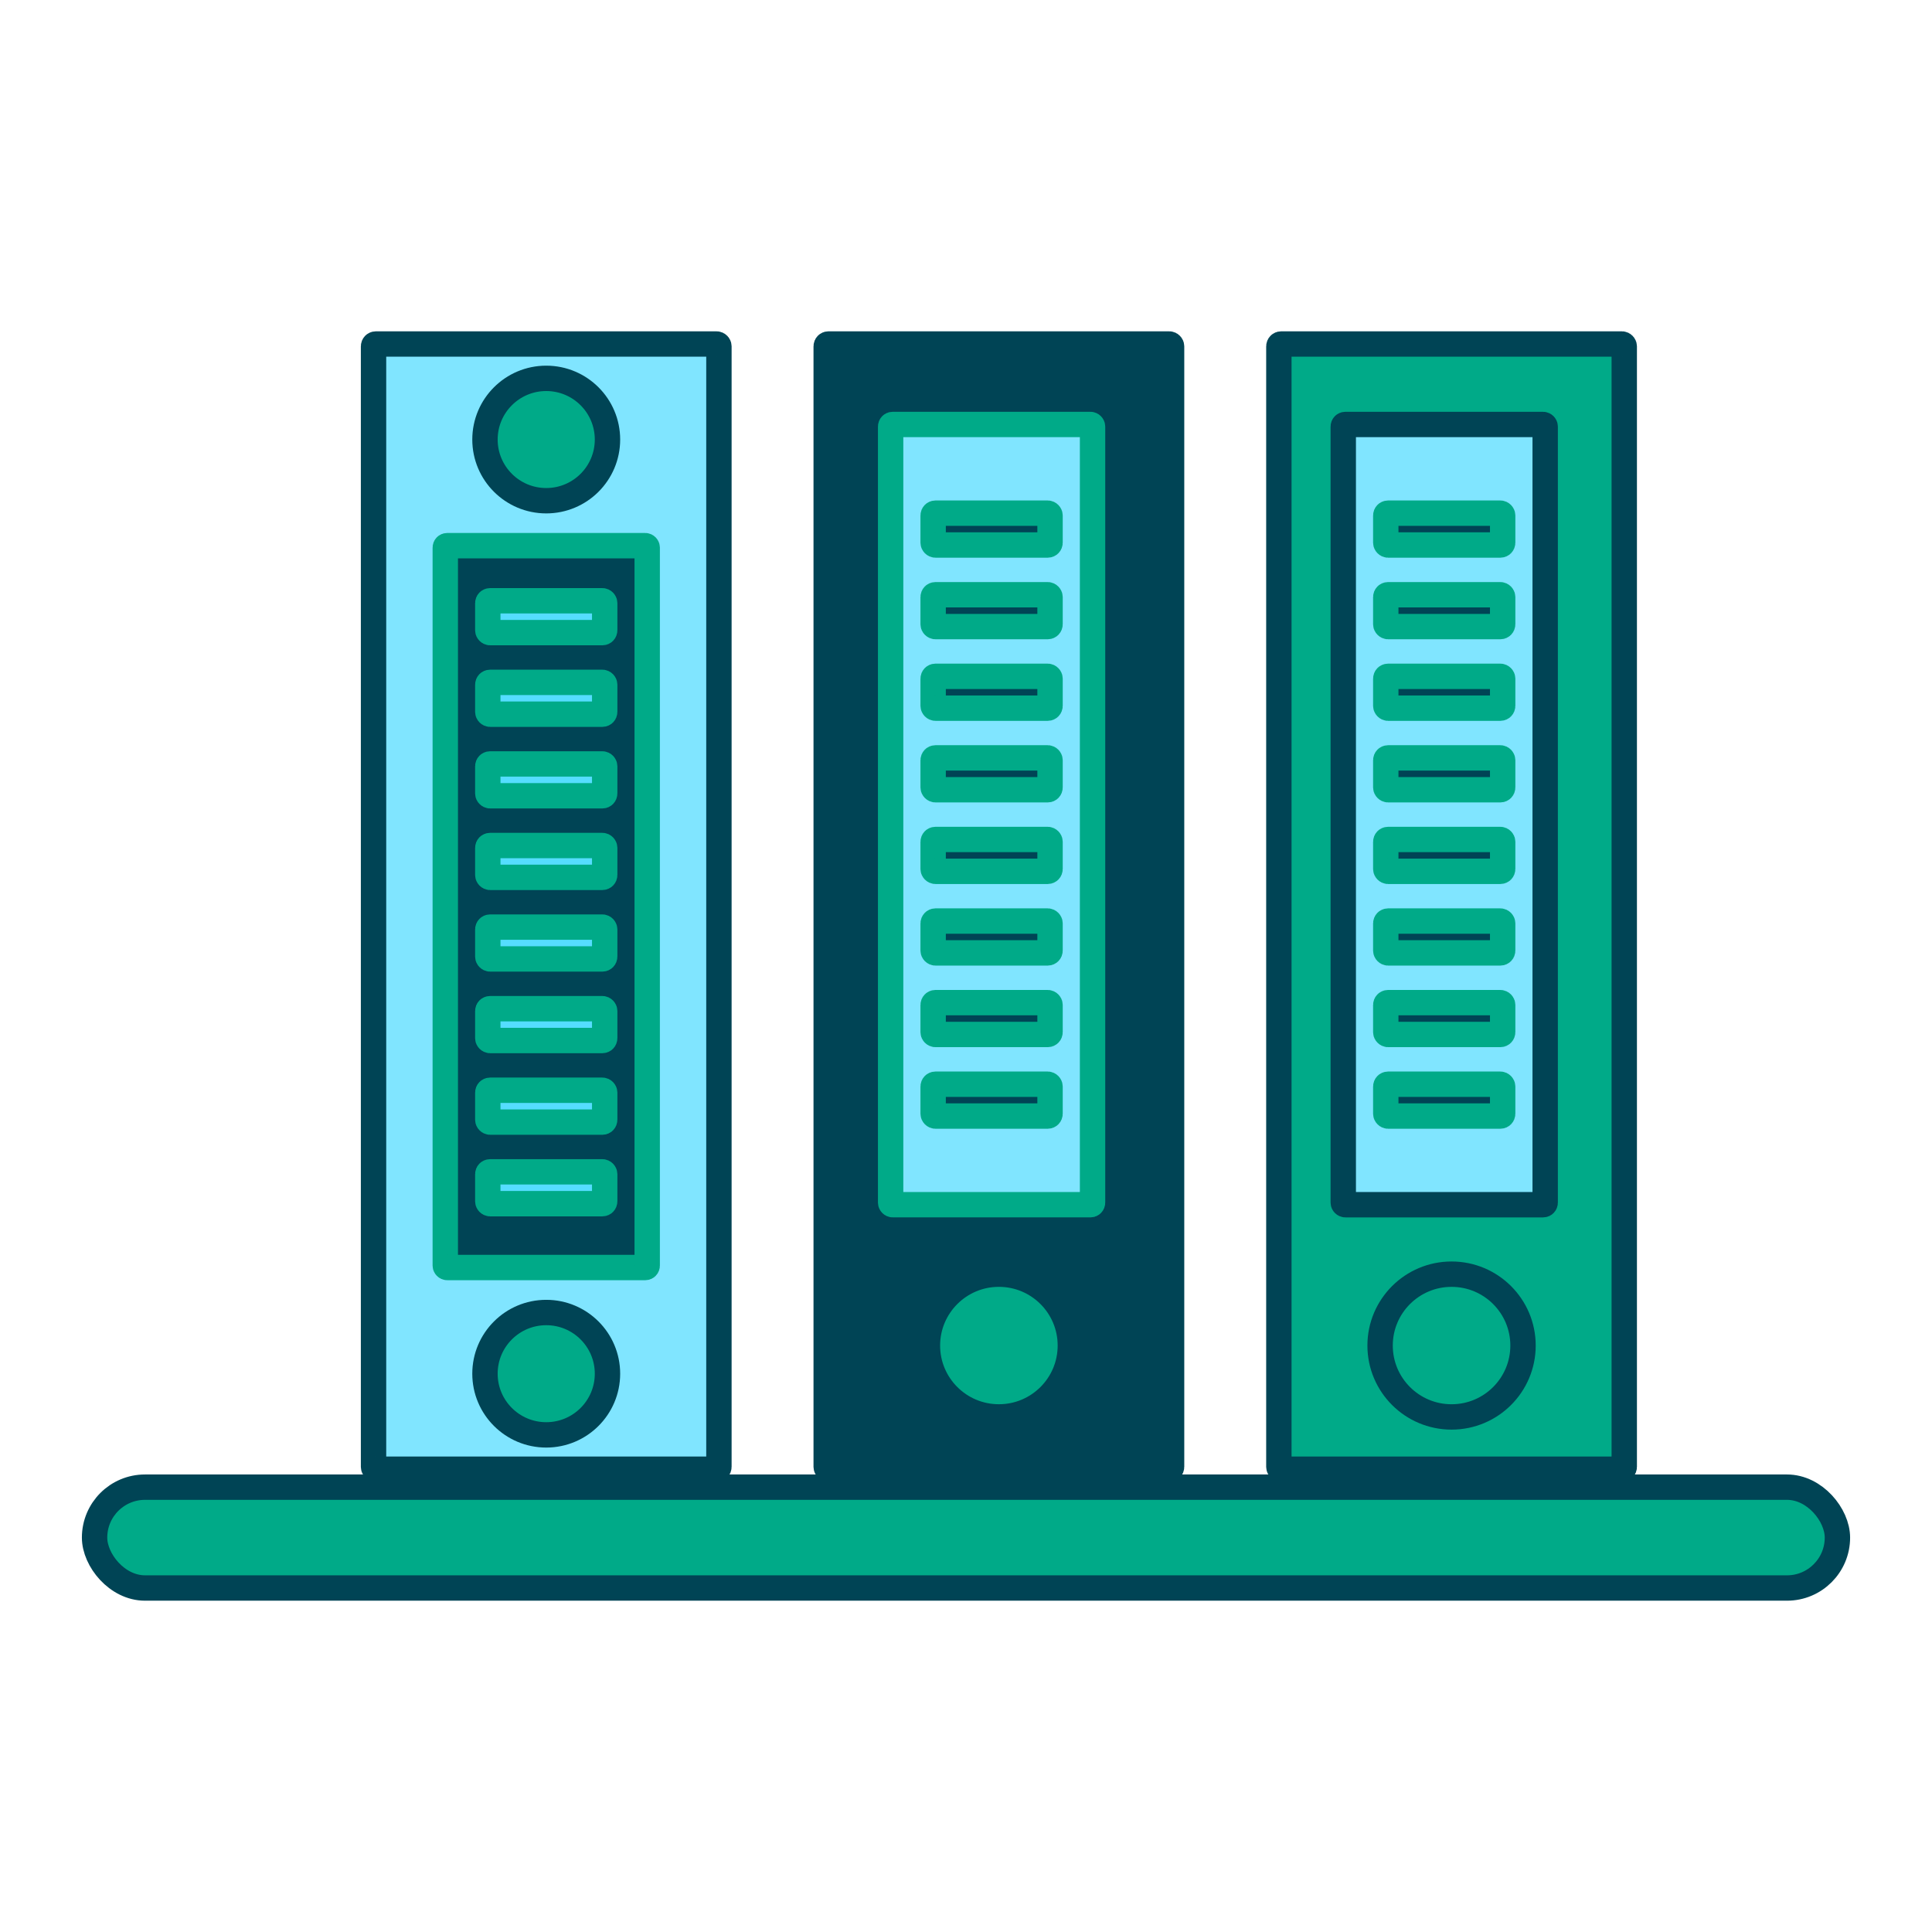 <?xml version="1.0" encoding="UTF-8" standalone="no"?>
<svg
   xmlns:dc="http://purl.org/dc/elements/1.1/"
   xmlns:cc="http://creativecommons.org/ns#"
   xmlns:rdf="http://www.w3.org/1999/02/22-rdf-syntax-ns#"
   xmlns:svg="http://www.w3.org/2000/svg"
   xmlns="http://www.w3.org/2000/svg"
   xmlns:sodipodi="http://sodipodi.sourceforge.net/DTD/sodipodi-0.dtd"
   xmlns:inkscape="http://www.inkscape.org/namespaces/inkscape"
   version="1.1"
   viewBox="0 0 1250 1250"
   id="svg4760"
   sodipodi:docname="documentation_home_logo.svg"
   width="1250"
   height="1250"
   inkscape:version="0.92.5 (2060ec1f9f, 2020-04-08)">
  <defs
     id="defs4764" />
  <sodipodi:namedview
     pagecolor="#ffffff"
     bordercolor="#666666"
     borderopacity="1"
     objecttolerance="10"
     gridtolerance="10"
     guidetolerance="10"
     inkscape:pageopacity="0"
     inkscape:pageshadow="2"
     inkscape:window-width="1914"
     inkscape:window-height="1042"
     id="namedview4762"
     showgrid="false"
     inkscape:zoom="0.415"
     inkscape:cx="306.32747"
     inkscape:cy="873.05734"
     inkscape:window-x="0"
     inkscape:window-y="16"
     inkscape:window-maximized="1"
     inkscape:current-layer="svg4760" />
  <g
     id="g4988"
     transform="translate(-400.808,-323.473)">
    <rect
       style="fill:#004455;fill-rule:evenodd;stroke:#004455;stroke-width:16.417;stroke-linecap:round"
       id="rect4672"
       ry="1.467"
       height="728.017"
       width="223.463"
       y="546.036"
       x="935.355" />
    <rect
       style="fill:#80e5ff;fill-rule:evenodd;stroke:#00aa88;stroke-width:16.417;stroke-linecap:round"
       id="rect4674"
       ry="1.315"
       height="504.803"
       width="130.641"
       y="598.105"
       x="977.046" />
    <ellipse
       ry="46.184"
       rx="46.236"
       style="fill:#00aa88;fill-rule:evenodd;stroke:#004455;stroke-width:16.417;stroke-linecap:round"
       id="circle4676"
       cy="1194.036"
       cx="1047.087" />
    <rect
       x="1004.55"
       y="655.486"
       width="75.634"
       height="20.604"
       ry="1.467"
       id="rect4678"
       style="fill:#004455;fill-rule:evenodd;stroke:#00aa88;stroke-width:16.417;stroke-linecap:round" />
    <rect
       x="1004.55"
       y="708.268"
       width="75.634"
       height="20.604"
       ry="1.467"
       id="rect4680"
       style="fill:#004455;fill-rule:evenodd;stroke:#00aa88;stroke-width:16.417;stroke-linecap:round" />
    <rect
       x="1004.55"
       y="761.05"
       width="75.634"
       height="20.604"
       ry="1.467"
       id="rect4682"
       style="fill:#004455;fill-rule:evenodd;stroke:#00aa88;stroke-width:16.417;stroke-linecap:round" />
    <rect
       x="1004.55"
       y="813.831"
       width="75.634"
       height="20.604"
       ry="1.467"
       id="rect4684"
       style="fill:#004455;fill-rule:evenodd;stroke:#00aa88;stroke-width:16.417;stroke-linecap:round" />
    <rect
       x="1004.55"
       y="866.613"
       width="75.634"
       height="20.604"
       ry="1.467"
       id="rect4686"
       style="fill:#004455;fill-rule:evenodd;stroke:#00aa88;stroke-width:16.417;stroke-linecap:round" />
    <rect
       x="1004.55"
       y="972.176"
       width="75.634"
       height="20.604"
       ry="1.467"
       id="rect4688"
       style="fill:#004455;fill-rule:evenodd;stroke:#00aa88;stroke-width:16.417;stroke-linecap:round" />
    <rect
       x="1004.55"
       y="919.394"
       width="75.634"
       height="20.604"
       ry="1.467"
       id="rect4690"
       style="fill:#004455;fill-rule:evenodd;stroke:#00aa88;stroke-width:16.417;stroke-linecap:round" />
    <rect
       x="1004.55"
       y="1024.958"
       width="75.634"
       height="20.604"
       ry="1.467"
       id="rect4692"
       style="fill:#004455;fill-rule:evenodd;stroke:#00aa88;stroke-width:16.417;stroke-linecap:round" />
    <rect
       style="fill:#00aa88;fill-rule:evenodd;stroke:#004455;stroke-width:16.417;stroke-linecap:round"
       id="rect4698"
       ry="1.467"
       height="728.017"
       width="223.463"
       y="546.044"
       x="1228.232" />
    <rect
       style="fill:#80e5ff;fill-rule:evenodd;stroke:#004455;stroke-width:16.417;stroke-linecap:round"
       id="rect4700"
       ry="1.315"
       height="504.803"
       width="130.641"
       y="598.113"
       x="1269.897" />
    <ellipse
       ry="46.184"
       rx="46.236"
       style="fill:#00aa88;fill-rule:evenodd;stroke:#004455;stroke-width:16.417;stroke-linecap:round"
       id="circle4702"
       cy="1194.044"
       cx="1339.964" />
    <rect
       style="fill:#004455;fill-rule:evenodd;stroke:#00aa88;stroke-width:16.417;stroke-linecap:round"
       id="rect4704"
       ry="1.467"
       height="20.604"
       width="75.634"
       y="655.486"
       x="1297.4" />
    <rect
       style="fill:#004455;fill-rule:evenodd;stroke:#00aa88;stroke-width:16.417;stroke-linecap:round"
       id="rect4706"
       ry="1.467"
       height="20.604"
       width="75.634"
       y="708.268"
       x="1297.4" />
    <rect
       style="fill:#004455;fill-rule:evenodd;stroke:#00aa88;stroke-width:16.417;stroke-linecap:round"
       id="rect4708"
       ry="1.467"
       height="20.604"
       width="75.634"
       y="761.05"
       x="1297.4" />
    <rect
       style="fill:#004455;fill-rule:evenodd;stroke:#00aa88;stroke-width:16.417;stroke-linecap:round"
       id="rect4710"
       ry="1.467"
       height="20.604"
       width="75.634"
       y="813.831"
       x="1297.4" />
    <rect
       style="fill:#004455;fill-rule:evenodd;stroke:#00aa88;stroke-width:16.417;stroke-linecap:round"
       id="rect4712"
       ry="1.467"
       height="20.604"
       width="75.634"
       y="866.613"
       x="1297.4" />
    <rect
       style="fill:#004455;fill-rule:evenodd;stroke:#00aa88;stroke-width:16.417;stroke-linecap:round"
       id="rect4714"
       ry="1.467"
       height="20.604"
       width="75.634"
       y="972.176"
       x="1297.4" />
    <rect
       style="fill:#004455;fill-rule:evenodd;stroke:#00aa88;stroke-width:16.417;stroke-linecap:round"
       id="rect4716"
       ry="1.467"
       height="20.604"
       width="75.634"
       y="919.395"
       x="1297.4" />
    <rect
       style="fill:#004455;fill-rule:evenodd;stroke:#00aa88;stroke-width:16.417;stroke-linecap:round"
       id="rect4718"
       ry="1.467"
       height="20.604"
       width="75.634"
       y="1024.958"
       x="1297.4" />
    <rect
       x="642.485"
       y="546.044"
       width="223.463"
       height="728.017"
       ry="1.467"
       id="rect4722"
       style="fill:#80e5ff;fill-rule:evenodd;stroke:#004455;stroke-width:16.417;stroke-linecap:round" />
    <rect
       x="688.906"
       y="676.52"
       width="130.641"
       height="467.038"
       ry="1.217"
       id="rect4724"
       style="fill:#004455;fill-rule:evenodd;stroke:#00aa88;stroke-width:16.417;stroke-linecap:round" />
    <ellipse
       ry="39.586"
       rx="39.631"
       cx="754.217"
       cy="607.851"
       id="circle4726"
       style="fill:#00aa88;fill-rule:evenodd;stroke:#004455;stroke-width:16.417;stroke-linecap:round" />
    <ellipse
       ry="39.586"
       rx="39.631"
       cx="754.217"
       cy="1212.253"
       id="circle4728"
       style="fill:#00aa88;fill-rule:evenodd;stroke:#004455;stroke-width:16.417;stroke-linecap:round" />
    <rect
       x="716.41"
       y="712.174"
       width="75.634"
       height="20.604"
       ry="1.467"
       id="rect4732"
       style="fill:#55ddff;fill-rule:evenodd;stroke:#00aa88;stroke-width:16.417;stroke-linecap:round" />
    <rect
       x="716.41"
       y="764.956"
       width="75.634"
       height="20.604"
       ry="1.467"
       id="rect4734"
       style="fill:#55ddff;fill-rule:evenodd;stroke:#00aa88;stroke-width:16.417;stroke-linecap:round" />
    <rect
       x="716.41"
       y="817.737"
       width="75.634"
       height="20.604"
       ry="1.467"
       id="rect4736"
       style="fill:#55ddff;fill-rule:evenodd;stroke:#00aa88;stroke-width:16.417;stroke-linecap:round" />
    <rect
       x="716.41"
       y="870.519"
       width="75.634"
       height="20.604"
       ry="1.467"
       id="rect4738"
       style="fill:#55ddff;fill-rule:evenodd;stroke:#00aa88;stroke-width:16.417;stroke-linecap:round" />
    <rect
       x="716.41"
       y="923.3"
       width="75.634"
       height="20.604"
       ry="1.467"
       id="rect4740"
       style="fill:#55ddff;fill-rule:evenodd;stroke:#00aa88;stroke-width:16.417;stroke-linecap:round" />
    <rect
       x="716.41"
       y="976.082"
       width="75.634"
       height="20.604"
       ry="1.467"
       id="rect4742"
       style="fill:#55ddff;fill-rule:evenodd;stroke:#00aa88;stroke-width:16.417;stroke-linecap:round" />
    <rect
       x="716.41"
       y="1028.864"
       width="75.634"
       height="20.604"
       ry="1.467"
       id="rect4744"
       style="fill:#55ddff;fill-rule:evenodd;stroke:#00aa88;stroke-width:16.417;stroke-linecap:round" />
    <rect
       x="716.41"
       y="1081.645"
       width="75.634"
       height="20.604"
       ry="1.467"
       id="rect4746"
       style="fill:#55ddff;fill-rule:evenodd;stroke:#00aa88;stroke-width:16.417;stroke-linecap:round" />
    <rect
       x="461.997"
       y="1285.665"
       width="1127.621"
       height="65.246"
       ry="32.624"
       id="rect4752"
       style="fill:#00aa88;fill-rule:evenodd;stroke:#004455;stroke-width:16.417;stroke-linecap:round" />
  </g>
</svg>
